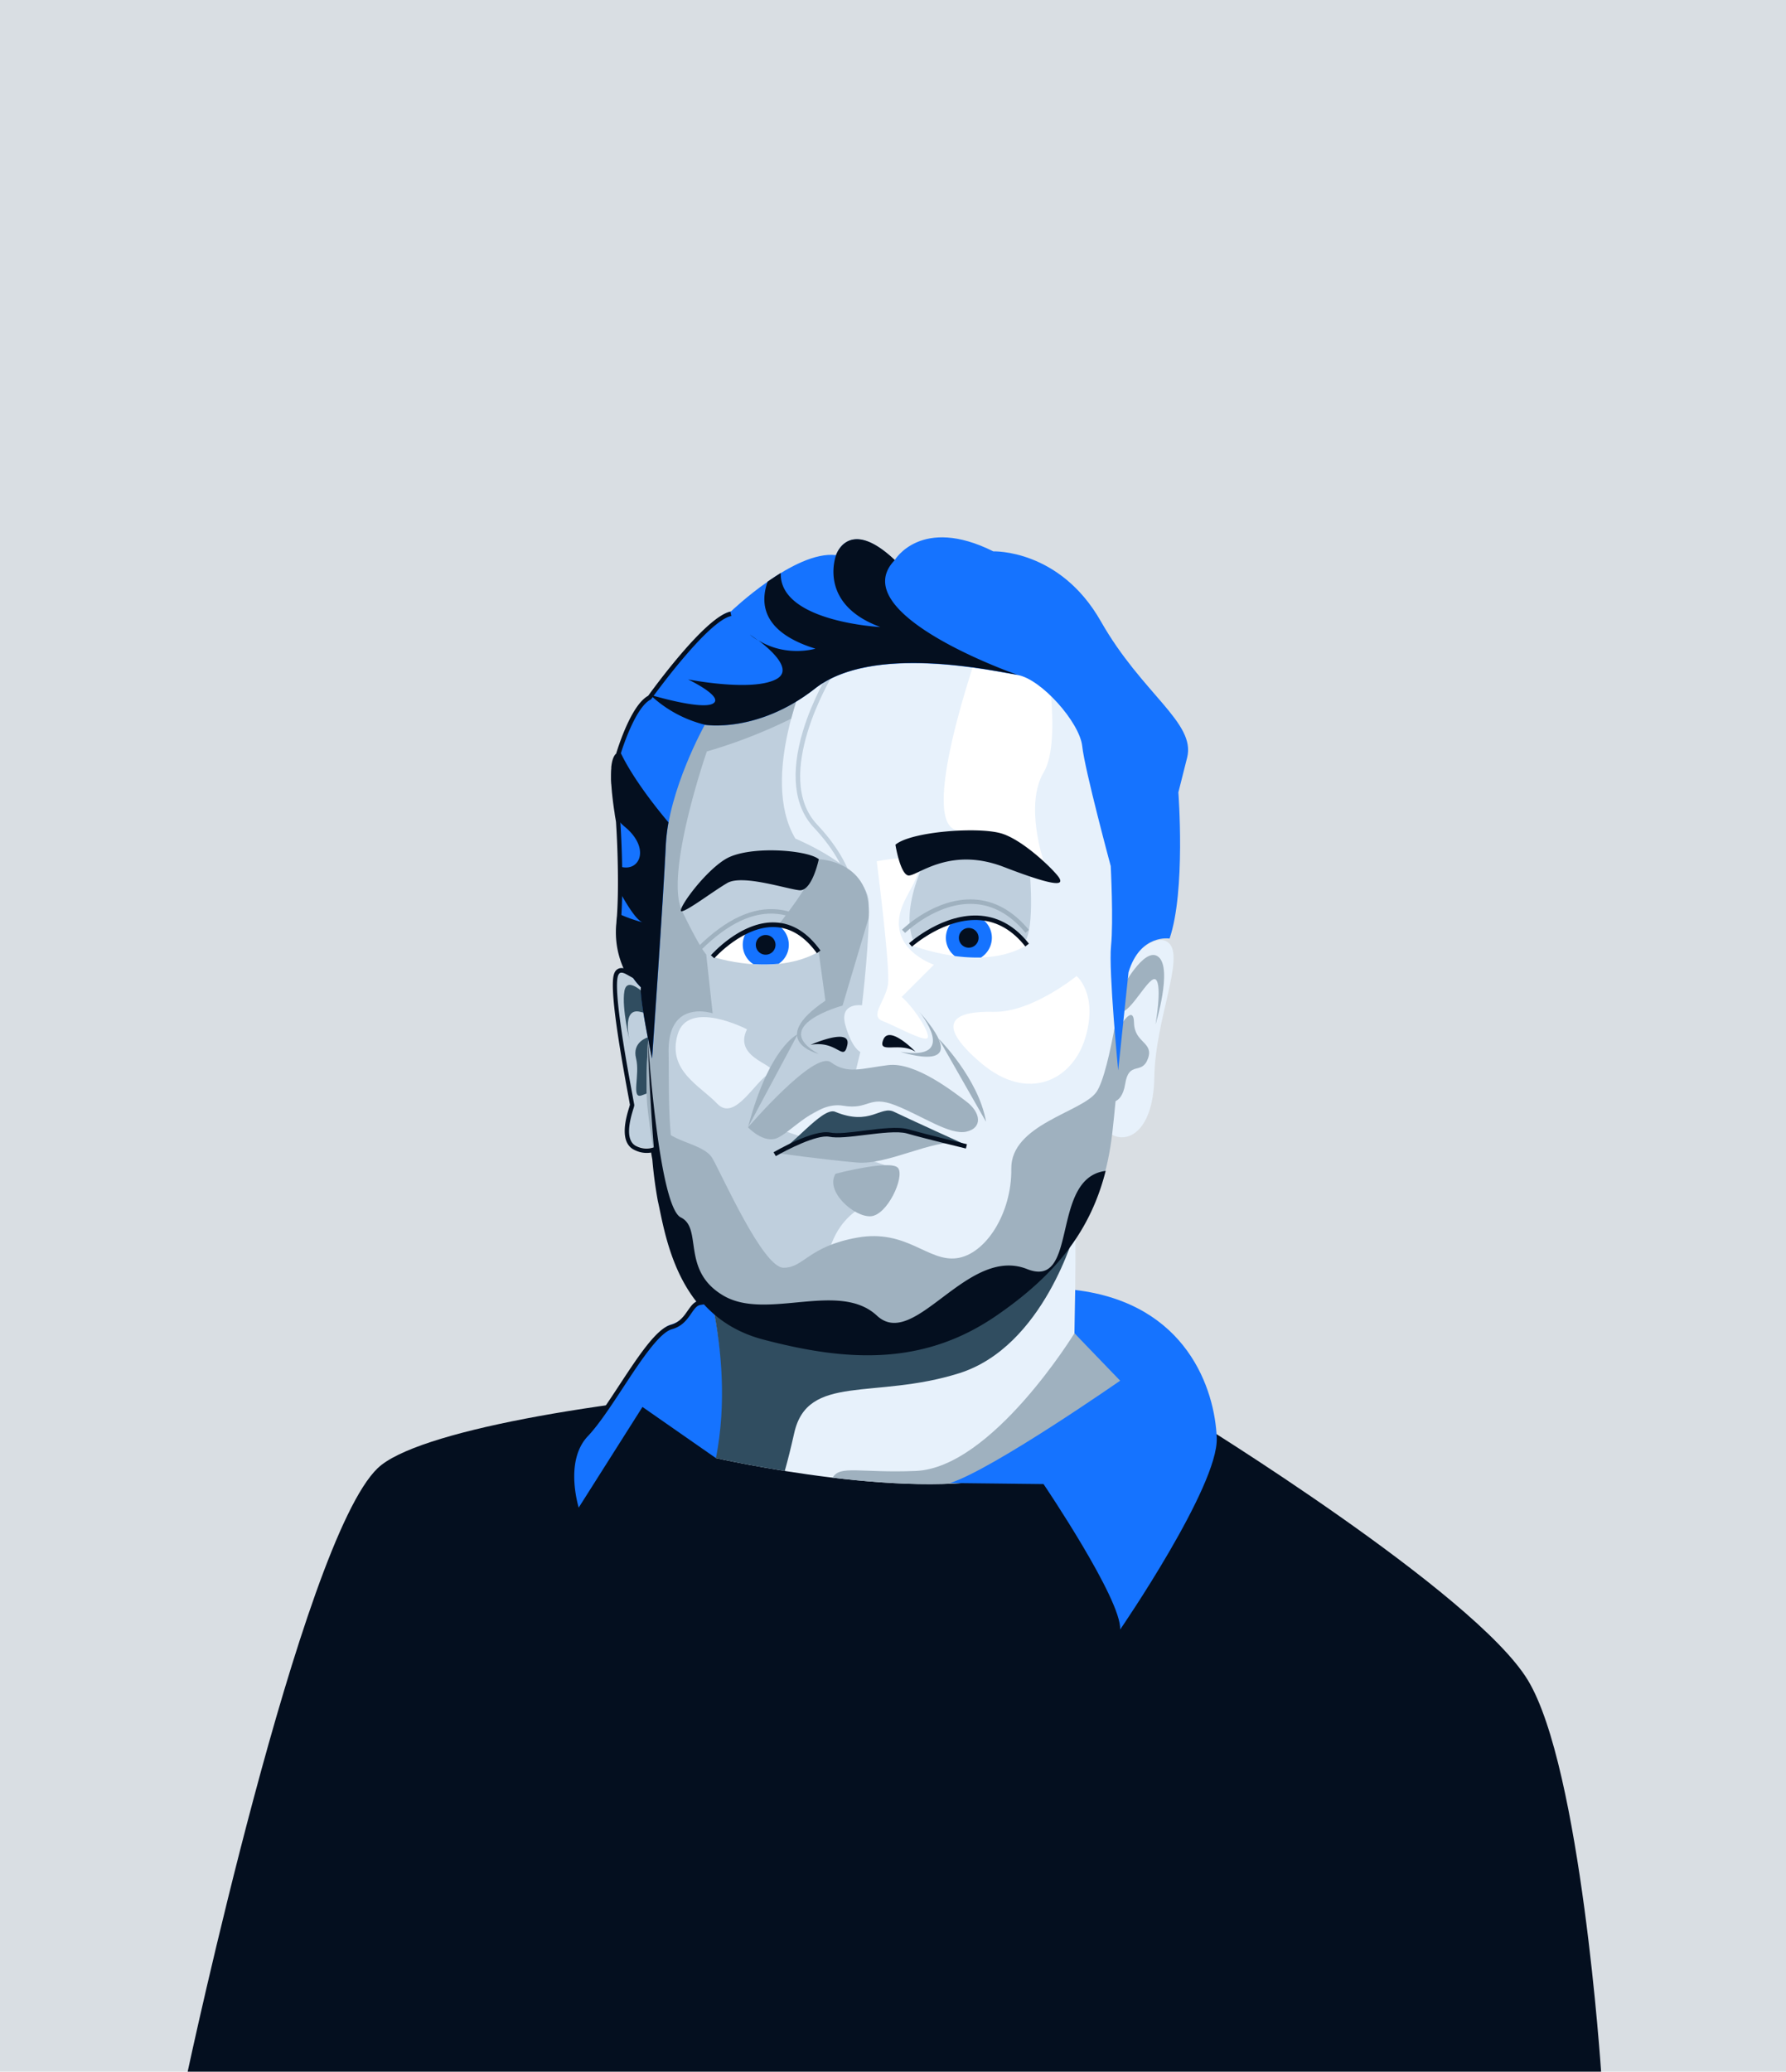 <svg width="276" height="320" fill="none" xmlns="http://www.w3.org/2000/svg"><path d="M0 0h276v320H0V0z" fill="#D9DEE3"/><path d="M172.594 150.371s5.399-6.937 7.984-4.748c2.584 2.19-2.054 11.823-2.192 20.72-.139 8.896-4.638 10.671-7.2 8.481-2.561-2.189 1.408-24.453 1.408-24.453z" fill="#E7F1FB"/><path d="M173.24 152.952s3.599-6.96 5.791-5.139c2.192 1.82-.461 10.417-.461 10.417s1.038-5.923.069-6.891c-.969-.968-3.946 5.347-5.538 4.955-1.592-.392.139-3.342.139-3.342z" fill="#9FB1BF"/><path d="M172.94 158.76s2.238-3.895 2.307-.761c.069 3.135 3.092 2.95 2.146 5.532-.946 2.581-2.93.253-3.507 3.872-.577 3.618-2.792 2.765-2.792 2.765l1.846-11.408z" fill="#9FB1BF"/><path d="M101.5 154.15s-5.33-6.868-6.276-3.964c-.946 2.904 2.492 19.728 2.492 20.074 0 .346-2.146 5.485.554 6.684 2.699 1.198 4.338-.761 4.338-.761L101.5 154.15z" fill="#BFCFDD"/><path d="M100.116 153.989s-3.185-3.481-3.623-.899c-.462 2.581.9 8.112.9 8.112s-1.546-5.784 1.638-4.886c3.184.899 1.085-2.327 1.085-2.327zm0 6.245s-2.47.692-1.823 3.25c.646 2.558-.808 6.292.854 5.716 1.661-.576 2.238-.968 2.238-.968l-1.269-7.998z" fill="#304D60"/><path d="M184.062 219.052s43.795 26.897 52.033 40.449c8.238 13.551 11.33 60.499 11.33 60.499H29s17.514-81.911 29.374-93.227c11.86-11.316 112.812-19.544 125.688-7.721z" fill="#040F1F"/><path d="M107.315 191.533s6.692 16.733 3.346 33.696c0 0 31.936 7.214 46.611 2.304 14.675-4.909 16.752-14.266 16.752-14.266l-7.984-7.329s.508-21.088-.253-27.772c-.762-6.684-58.472 13.367-58.472 13.367z" fill="#E7F1FB"/><path d="M141.489 227.21c-8.584.346-11.722-.945-12.806 1.037 9.783 1.176 21.298 1.729 28.589-.691 14.676-4.886 16.752-14.266 16.752-14.266l-7.984-7.352s-12.76 20.811-24.551 21.272z" fill="#9FB1BF"/><path d="M110.084 201.305s3.508 15.673.554 23.924l-11.353-7.906-10.037 15.834s-2.7-7.721 1.361-11.985c4.062-4.263 9.669-15.626 13.13-16.594 3.461-.968 2.677-5.209 6.345-3.273zm56.071-2.051l-.115 6.684 7.061 7.329s-19.614 13.667-26.282 15.811l14.445.161s12.091 17.862 11.837 22.471c0 0 15.206-22.125 14.929-29.593-.277-7.467-4.615-20.811-21.875-22.863z" fill="#1573FF"/><path d="M119.268 187.546c-7.015 2.259-11.976 3.988-11.976 3.988s6.692 16.732 3.346 33.695c0 0 4.384.991 10.637 1.982.508-1.798.992-3.78 1.454-5.831 2.054-9.265 12.368-5.14 25.497-9.265 13.13-4.126 17.952-22.056 17.952-22.056l-46.91-2.513z" fill="#304D60"/><path d="M104.615 114.855s-5.422 46.302-4.384 56.074c1.039 9.772 4.384 25.468 10.568 31.898 6.184 6.43 30.92 9.265 42.25 0 11.33-9.265 16.475-12.354 19.06-33.189 2.584-20.834 0-49.137 0-49.137l-10.315-18.783-26.259-2.582-20.098 4.633-10.568 7.467-.254 3.619z" fill="#E7F1FB"/><path d="M141.489 145.945s-2.7-3.503 1.084-12.192c3.785-8.689 16.545.715 16.545.715s.992 10.601-1.269 11.477c-2.261.876-16.36 0-16.36 0zm-9.461-5.093l-.669-.185c.023-.046 1.384-5.416-5.607-12.86-3.046-3.25-3.623-8.412-1.662-14.912 1.477-4.863 3.877-8.827 3.9-8.85l.6.369c-.092.161-9.299 15.488-2.331 22.932 7.292 7.744 5.838 13.275 5.769 13.506z" fill="#BFCFDD"/><path d="M135.489 133.039s2.123 16.548 1.731 19.06c-.392 2.512-2.861 4.817-.854 5.6 2.008.784 5.861 2.928 6.83 2.72.969-.207-1.73-4.563-3.853-6.43l4.984-4.978s-7.961-2.628-4.592-9.749c1.615-3.435 5.607-8.113-4.246-6.223zm15.622-32.336s-9.576 27.127-2.931 27.588c6.646.461 13.107 4.747 13.107 4.747s-3-8.711 0-13.736c3-5.024 0-20.143 0-20.143l-10.176 1.544z" fill="#fff"/><path d="M131.405 168.901l1.546-6.407s-1.292-.531-2.307-4.126c-1.016-3.595 2.561-3.088 2.561-3.088s1.292-10.81 1.038-15.995c-.254-5.186-11.329-9.749-11.329-9.749-5.677-9.519 2.053-26.251 2.053-26.251l-1.592-1.36-8.122 1.867-10.568 7.467-.254 3.595s-5.4 46.303-4.384 56.075c1.015 9.772 4.384 25.467 10.568 31.898 3.069 3.18 10.706 5.485 18.99 5.877-6.345-18.346 3.854-22.333 3.854-22.333l3.253-6.407-15.875-5.394 10.568-5.669z" fill="#BFCFDD"/><path d="M120.214 142.949s5.446-6.66 6.3-10.233c0 0 8.307.185 7.73 9.035l-4.038 13.575s-11.515 3.111-3.692 7.467c0 0-8.192-1.982 1.038-8.228l-1.038-7.536-6.3-4.08z" fill="#9FB1BF"/><path d="M115.437 158.99s-9.137-4.748-10.729.83c-1.592 5.577 3.461 7.859 6.138 10.671 2.676 2.812 5.814-3.434 8.03-4.679 2.215-1.244-5.792-2.051-3.439-6.822z" fill="#E7F1FB"/><path d="M122.267 111.005a52.885 52.885 0 012.7-7.72l-1.592-1.36-8.122 1.867-10.568 7.467-.254 3.595s-5.4 46.303-4.384 56.075a99.946 99.946 0 003.438 17.47c1.546-.392 2.538-1.613 1.73-4.494-2.076-7.606-1.8-13.23-1.892-21.458-.092-8.228 6.807-5.923 6.807-5.923l-.992-9.08s-.992-1.038-3.738-6.73c-2.746-5.693 3.83-24.638 3.83-24.638a78.604 78.604 0 0013.037-5.071z" fill="#9FB1BF"/><path d="M100.116 160.235s.623 18.53 1.915 24.614c1.293 6.085 3.231 18.53 15.899 21.872 12.668 3.342 24.528 4.195 35.95-3.618 11.422-7.813 16.66-16.203 18.021-28.21 1.362-12.008 1.8-25.468 1.8-25.468s-2.053 16.203-4.292 19.291c-2.238 3.088-13.221 4.978-13.129 11.823.092 6.845-3.946 13.207-8.422 13.806-4.477.599-7.73-4.541-15.368-3.181-7.638 1.36-8.238 4.679-11.422 4.656-3.184-.023-9.53-14.428-10.984-16.917-1.453-2.489-7.291-2.489-8.145-5.577-.854-3.089-1.823-13.091-1.823-13.091z" fill="#9FB1BF"/><path d="M174.393 150.186l-1.592 15.143s-1.5-15.35-1.108-19.199c.393-3.849-.046-12.353-.046-12.353s-4.015-14.866-4.407-18.53c-.392-3.665-6.369-10.418-10.038-10.994-3.669-.576-22.405-4.84-31.289 2.12-8.884 6.961-17.006 5.601-17.006 5.601s-5.607 10.025-5.999 18.53c-.393 8.504-2.123 33.004-2.123 33.004s-1.938-8.873-1.73-10.994c0 0-4.062-3.664-3.485-10.233.577-6.568-.046-15.626-.046-15.626s-1.8-9.265 0-10.417c0 0 2.192-7.514 4.892-8.874 0 0 8.699-12.146 12.552-12.93 0 0 9.853-9.449 16.222-8.688 0 0 1.938-5.97 9.068.783 0 0 4.061-6.937 15.252-1.36 0 0 10.246-.391 16.614 10.81 6.369 11.201 14.676 15.626 13.337 21.019l-1.361 5.393s1.154 15.235-1.361 22.587c.046 0-4.523-.807-6.346 5.208z" fill="#1573FF"/><path d="M119.729 178.074s7.984 1.106 12.737 1.498c4.754.392 11.722-3.642 15.714-2.996l-10.314-3.319-10.684.76-7.453 4.057z" fill="#9FB1BF"/><path d="M119.729 178.074s5.999-3.503 8.491-2.996c2.493.507 9.276-1.291 12.022-.507 2.746.783 9.092 2.304 9.092 2.304s-9.092-4.125-11.168-5.139c-2.077-1.014-3.692 2.235-9.092 0-2.053-.876-7.199 6.153-9.345 6.338z" fill="#304D60"/><path d="M119.891 178.581l-.347-.6c.254-.138 6.138-3.572 8.746-3.042 1.107.231 3.138-.023 5.284-.299 2.561-.323 5.215-.646 6.761-.208 2.699.761 9.022 2.305 9.091 2.305l-.161.668c-.07-.023-6.392-1.544-9.115-2.328-1.407-.391-3.992-.069-6.484.231-2.215.277-4.292.53-5.515.277-1.938-.369-6.622 2.051-8.26 2.996z" fill="#040F1F"/><path d="M129.121 181.3s8.63-2.259 9.668-.876c1.038 1.383-1.661 7.306-4.246 7.445-2.584.138-7.084-3.872-5.422-6.569zm-13.522-7.168s2.4 2.582 4.546 1.637c2.146-.945 6.092-5.67 10.13-4.978 4.038.691 3.945-1.683 8.076-.07 4.13 1.614 8.422 4.656 10.983 4.08 2.562-.576 2.239-2.973 0-4.656-2.238-1.682-7.96-6.13-12.091-5.623-4.13.507-6.276 1.452-8.837-.438-2.562-1.89-12.807 10.048-12.807 10.048z" fill="#9FB1BF"/><path d="M110.13 147.789s9.437 3.181 16.406-.783c0 .023-5.769-9.749-16.406.783zm30.574-1.844s10.984 4.403 18.021 0c0 0-6.276-9.288-18.021 0z" fill="#fff"/><path d="M121.899 145.945a3.555 3.555 0 00-1.662-3.019c-1.384-.138-2.976.092-4.799.945-1.131 1.59-.762 3.826.83 4.955.046.023.093.069.139.092 1.315.093 2.607.07 3.922-.046a3.502 3.502 0 001.57-2.927zm31.381-1.083a3.55 3.55 0 00-1.638-2.996c-1.5-.138-3 .023-4.431.484a3.56 3.56 0 000 5.025c.116.115.208.207.346.299a26.14 26.14 0 004.038.231 3.642 3.642 0 001.685-3.043z" fill="#1573FF"/><path d="M110.384 148.019l-.53-.461c.046-.046 1.176-1.336 2.976-2.627 2.4-1.706 4.8-2.558 6.992-2.443 2.653.115 4.984 1.567 6.968 4.333l-.553.415c-1.846-2.559-4.015-3.918-6.438-4.034-4.915-.23-9.369 4.771-9.415 4.817zm30.551-1.797l-.462-.507c.208-.185 5.377-4.771 11.145-4.264 2.838.253 5.33 1.705 7.384 4.31l-.554.438c-1.938-2.467-4.269-3.826-6.899-4.057-5.469-.484-10.568 4.033-10.614 4.08z" fill="#040F1F"/><path d="M108.4 146.683l-.485-.484c4.292-4.217 8.445-6.153 12.345-5.715 4.869.53 7.499 4.494 7.592 4.678l-.577.369c-.023-.046-2.562-3.872-7.107-4.356-3.692-.415-7.638 1.429-11.768 5.508zm31.474-2.582l-.485-.484c.208-.207 5.146-4.978 11.122-4.678 3.184.161 6.046 1.751 8.492 4.702l-.531.437c-2.331-2.811-5.03-4.309-8.007-4.448-5.676-.299-10.545 4.425-10.591 4.471z" fill="#9FB1BF"/><path d="M138.374 130.48s.692 4.287 1.892 4.725c1.2.438 6.184-4.632 14.86-1.291 8.676 3.342 9.091 2.651 8.583 1.729-.507-.922-5.33-5.739-8.837-6.868-3.507-1.129-14.099-.346-16.498 1.705zm-11.838 2.236s-1.038 4.979-3 4.794c-1.961-.184-8.837-2.489-11.168-1.106-2.33 1.383-5.838 4.079-6.968 4.356-1.131.277 3.184-5.9 6.691-8.044 3.508-2.143 12.622-1.475 14.445 0zm-8.607 74.19c12.692 3.342 24.529 4.194 35.951-3.619 9.484-6.476 14.698-13.39 16.983-22.425-8.653 1.083-4.084 18.369-12.138 15.165-9.299-3.687-17.375 12.63-23.213 7.191-5.838-5.439-17.006.807-23.674-3.065-6.669-3.872-3.185-10.418-6.623-12.1-3.438-1.683-5.122-27.634-5.122-27.634s.623 18.53 1.915 24.615c1.292 6.084 3.23 18.53 15.921 21.872zm7.338-45.519s6.276-2.788 5.676 0c-.599 2.789-1.476-.737-5.676 0zm16.222 1.083s-4.038-4.217-4.984-1.889c-.946 2.327 2.492.276 4.984 1.889zm-23.167-15.003a1.522 1.522 0 10.001-3.045 1.522 1.522 0 00-.001 3.045zm31.381-1.083a1.522 1.522 0 10.001-3.045 1.522 1.522 0 00-.001 3.045zM117.145 98.93c-.738-.554-1.269-.9-1.269-.9.392.323.831.623 1.269.9z" fill="#040F1F"/><path d="M138.282 86.506c-7.153-6.753-9.069-.784-9.069-.784s-2.953 7.537 6.831 11.132c0 0-15.622-.783-15.391-8.343a43.75 43.75 0 00-2.031 1.337c-1.223 3.48-.715 7.836 7.384 10.348 0 0-4.476 1.383-8.814-1.29 2.03 1.543 5.491 4.632 2.699 6.037-3.784 1.936-13.568 0-13.568 0s5.654 2.697 3.854 3.734c-1.8 1.037-9.715-1.36-9.715-1.36a18.868 18.868 0 008.492 4.633s8.122 1.36 17.006-5.601c8.884-6.96 27.62-2.696 31.289-2.12-.046.023-27.02-9.426-18.967-17.723zm-42.758 29.708c-1.8 1.153 0 10.418 0 10.418v.023c.3.391.67.76 1.038 1.06 4.038 3.342 2.262 7.098-.761 6.13.023 1.268.023 2.628 0 3.965 1.292 2.327 2.653 4.402 3.507 4.655a22.787 22.787 0 01-3.646-1.29c-.023.368-.046.737-.092 1.083-.6 6.568 3.461 10.233 3.461 10.233-.184 2.12 1.731 10.994 1.731 10.994s1.731-24.5 2.123-33.004c.069-1.153.208-2.305.415-3.458-1.892-2.235-5.838-7.19-7.66-11.339-.07.346-.116.53-.116.53z" fill="#040F1F"/><path d="M142.066 156.293s6.299 7.652-2.908 6.177c.023 0 11.837 3.941 2.908-6.177z" fill="#9FB1BF"/><path d="M166.363 150.762s-6.899 5.67-12.876 5.532c-5.976-.139-9.276 1.59-1.938 7.859s14.306 2.673 16.222-4.01c1.915-6.684-1.408-9.381-1.408-9.381z" fill="#fff"/><path d="M88.925 233.641c-.023-.069-.692-2.005-.854-4.471-.23-3.319.554-6.039 2.285-7.836 1.592-1.683 3.507-4.564 5.33-7.352 2.953-4.495 5.745-8.735 7.961-9.335 1.361-.368 2.03-1.336 2.607-2.166.415-.576.785-1.153 1.361-1.429-3.715-4.725-4.938-10.648-5.745-14.589a63.107 63.107 0 00-.208-.945 66.92 66.92 0 01-.854-6.407l-.092-.507c-.023-.185-.069-.392-.092-.576a4.131 4.131 0 01-2.515-.369c-2.539-1.13-1.339-5.117-.877-6.615.046-.161.092-.323.115-.392-.023-.115-.115-.691-.254-1.406-1.292-6.983-2.93-16.525-2.215-18.76.139-.461.392-.738.739-.876.23-.092.461-.092.738-.046a13.607 13.607 0 01-1.177-5.739c0-.392.023-.807.07-1.221.022-.346.045-.715.092-1.084.069-1.014.115-2.143.138-3.342.023-1.267.023-2.604 0-3.964a144.007 144.007 0 00-.277-7.144v-.047c0-.046-.023-.161-.046-.322 0-.046-.023-.092-.023-.138-.046-.254-.115-.623-.162-1.038l-.069-.438a50.79 50.79 0 01-.277-2.166l-.046-.415c-.023-.161-.023-.346-.046-.507-.023-.299-.046-.599-.07-.876-.022-.092-.022-.184-.022-.276-.023-.231-.023-.461-.023-.669 0-.553 0-1.06.046-1.498v-.207c.115-1.06.369-1.752.784-2.097v-.07c0-.023.023-.046.023-.069v-.046l.047-.092v-.023l.023-.069c.692-2.167 2.538-7.283 4.822-8.528.785-1.083 8.884-12.238 12.714-12.998l.139.668c-3.692.737-12.253 12.676-12.345 12.791l-.046.069-.069.046c-2.123 1.061-3.992 6.385-4.546 8.09v.023l-.023.069c0 .023-.023.046-.023.046l-.023.093c0 .023-.023.046-.023.046 0 .069-.023.138-.047.161v.138l-.161.116c-.162.115-.462.46-.577 1.659 0 .046 0 .092-.023.138v.069c-.023.415-.046.899-.046 1.429 0 .208 0 .415.023.623v.299l.07.876c.022.161.022.346.045.507l.046.415c.07.668.162 1.36.277 2.143l.07.438c.069.415.138.784.184 1.037v.069c0 .024.023.047.023.07.046.207.07.345.07.345v.093c.069 1.06.23 3.848.276 7.167.023 1.36.023 2.697 0 3.987a70.347 70.347 0 01-.138 3.365c-.023.369-.046.738-.092 1.084-.047.391-.047.783-.047 1.175a12.698 12.698 0 001.477 6.223l.554 1.06-1.038-.576c-.439-.254-.808-.346-1.016-.254-.138.046-.253.208-.346.461-.761 2.328 1.5 14.451 2.239 18.415.23 1.314.276 1.452.276 1.544 0 .093-.023.208-.138.577-.415 1.336-1.5 4.909.507 5.785.762.368 1.616.46 2.423.23l.37-.092.069.369c.046.322.115.622.161.945l.093.53c.161 2.12.438 4.24.83 6.338.07.299.139.622.208.945.831 4.01 2.077 10.048 5.93 14.681l.392.461-.6.092c-.599.092-.969.645-1.43 1.314-.623.899-1.385 2.005-3 2.443-1.961.553-4.822 4.863-7.568 9.057-1.846 2.812-3.762 5.716-5.4 7.445-3.853 4.033-1.292 11.523-1.269 11.616l-.67.207z" fill="#040F1F"/><path d="M145.042 160.419s6.184 6.154 7.338 12.86l-7.338-12.86zm-21.759-.668s-4.384 1.844-7.684 14.359l7.684-14.359z" fill="#9FB1BF"/></svg>